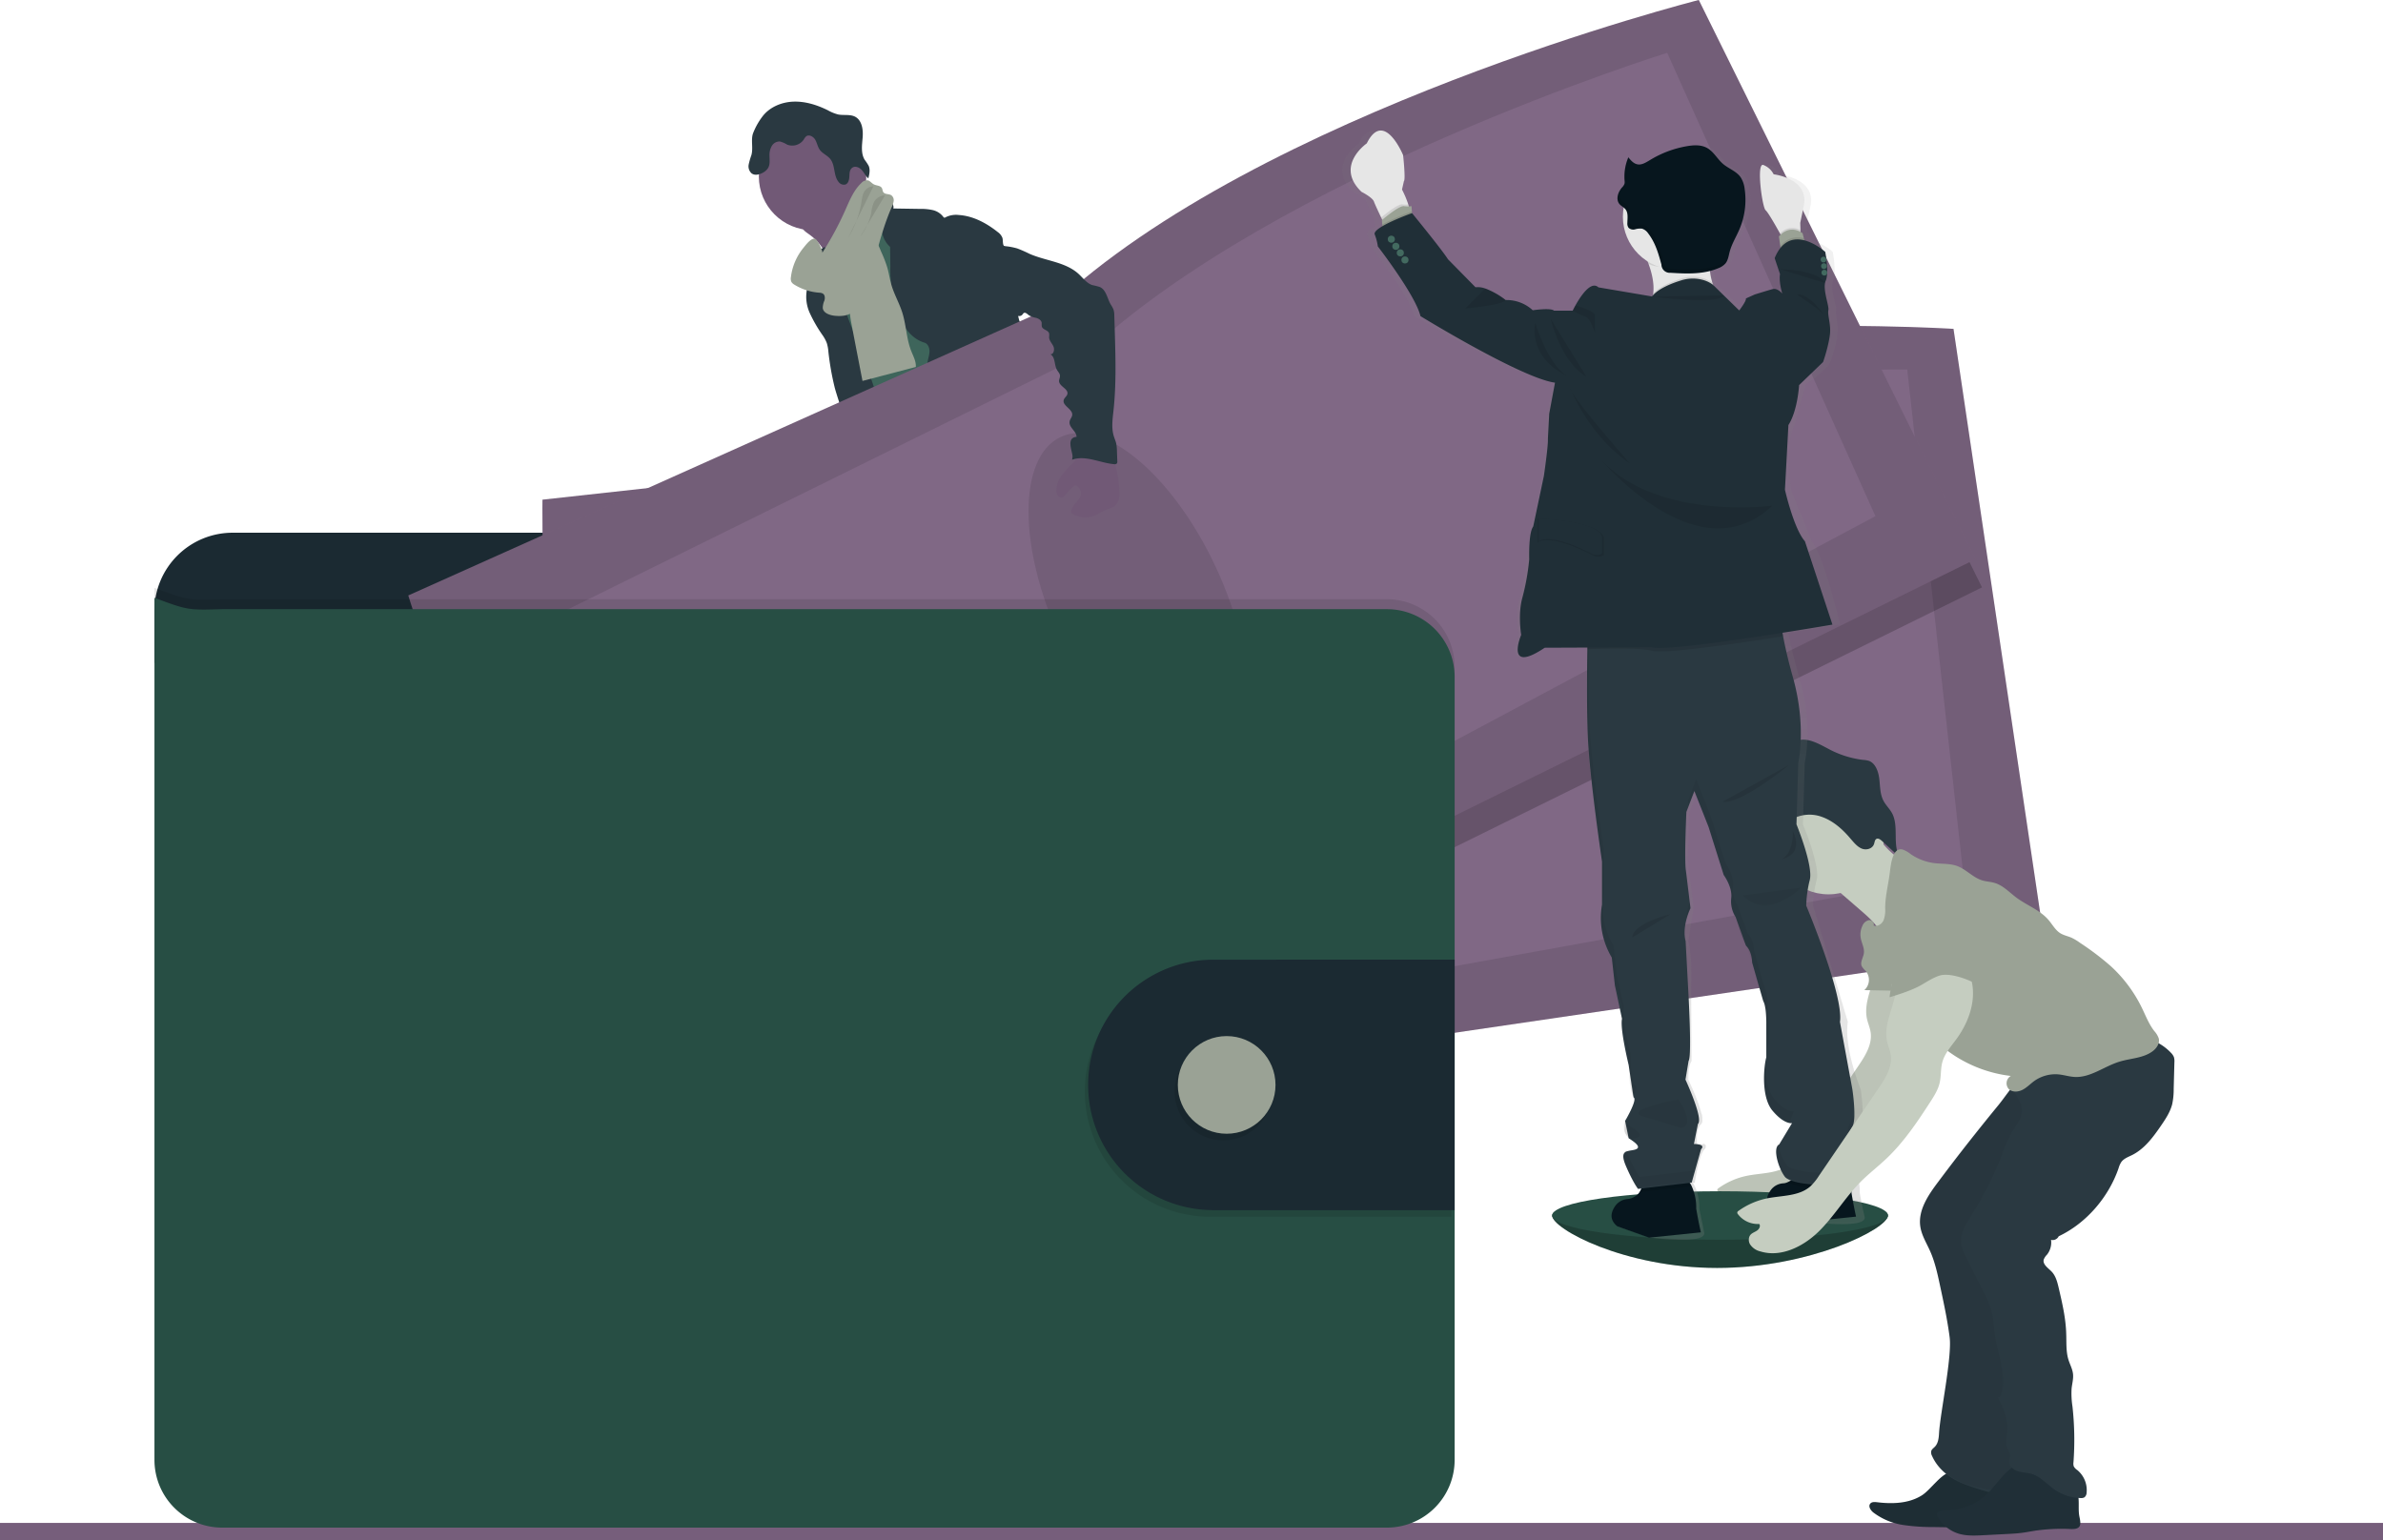 <svg xmlns="http://www.w3.org/2000/svg" width="1049.58" height="678.59" viewBox="0 0 1049.58 678.59" id="svgid5" repair="1" xmlns:xlink="http://www.w3.org/1999/xlink"><defs><linearGradient id="MTBteHk0MzExMDAwMDAwMDAwMHh6czYzMQ" x1="790.68" y1="664.41" x2="790.68" y2="175.75" gradientUnits="userSpaceOnUse"><stop offset="0" stop-color="#808080" stop-opacity=".25"></stop><stop offset=".54" stop-color="#808080" stop-opacity=".12"></stop><stop offset="1" stop-color="#808080" stop-opacity=".1"></stop></linearGradient></defs><path fill="rgb(118, 94, 123)" d="M0 670.92h1049.58v7.67h-1049.58z" coriginal="rgb(133,132,139)" colortype="16" awdzp="16" style="fill: rgb(118, 94, 123);"></path><path d="M831.54 535.49c0 5.9-34.39 23.1-75.24 23.1s-72.68-17.2-72.68-23.1 33.11-4 74-4 73.92-1.91 73.92 4z" fill="rgb(39, 78, 68)" coriginal="rgb(80,79,96)" colortype="26" awdzp="26" style="fill: rgb(39, 78, 68);"></path><path d="M831.54 535.49c0 5.9-34.39 23.1-75.24 23.1s-72.68-17.2-72.68-23.1" opacity=".2"></path><path d="M504.61 545.46c6.63.85 13.51 1.39 19.86-.67 1-.31 2.1-1 2-2a2.42 2.42 0 0 0-.45-1 61.78 61.78 0 0 1-6-11.43 1 1 0 0 0-.37-.52.94.94 0 0 0-.64 0c-2.93.77-5.46 2.66-8.37 3.47a11.9 11.9 0 0 1-4.56.34c-1.32-.15-3.12-1.24-4.32-1.1.68 4.37 2.34 8.45 2.85 12.91zM630 534.39c4.37-3 8.9-6.15 11.48-10.78a1.87 1.87 0 0 0 .31-.93 1.92 1.92 0 0 0-.37-.9 37.16 37.16 0 0 0-9.33-10.07 27.21 27.21 0 0 0-5.2 4.8c-1.1 1.16-4.14 3-4.17 4.77 0 1 1.16 2.16 1.7 3 .73 1.08 1.42 2.18 2.08 3.3.38.55 3.85 6.59 3.5 6.81z" transform="translate(-84.46 -118.23)" fill="rgb(154, 162, 149)" coriginal="rgb(108,99,255)" colortype="12" awdzp="12" style="fill: rgb(154, 162, 149);"></path><path d="M530.6 558.85a4.45 4.45 0 0 1-.8 2.9 3.93 3.93 0 0 1-1.68 1c-9.27 3.32-20-.82-29.25 2.45-1.9.67-3.7 1.64-5.61 2.28a30.52 30.52 0 0 1-7 1.24c-3.27.31-6.56.51-9.84.6a23.66 23.66 0 0 1-7.42-.65 8.91 8.91 0 0 1-5.69-4.51 4.33 4.33 0 0 1-.28-3.21 3.46 3.46 0 0 1 .61-1 8.77 8.77 0 0 1 2.18-1.77l3.41-2.2a22.89 22.89 0 0 1 5.17-2.74c1.35-.44 2.78-.63 4.15-1 4.79-1.4 8.45-5.2 11.85-8.85l4.64-4.95a4.67 4.67 0 0 1 1.61-1.29 4.46 4.46 0 0 1 2-.19 26.74 26.74 0 0 1 12.65 4.24 16.39 16.39 0 0 0 3.12 1.84c2.72 1.06 6.21.26 8.72-1.08 1.19-.64.93-1 1.43-2.14s1.72-1.87 2.78-.83a2.94 2.94 0 0 1 .66 1.26c1 3.3.62 6.85.62 10.31a4.54 4.54 0 0 0 .2 1.6 9.05 9.05 0 0 0 .91 1.48 3.37 3.37 0 0 1 .19.38 10.17 10.17 0 0 1 .67 4.83z" transform="translate(-84.46 -118.23)" fill="rgb(62, 101, 91)" coriginal="rgb(81,78,127)" colortype="24" awdzp="24" style="fill: rgb(62, 101, 91);"></path><path d="M530.6 558.85a4.45 4.45 0 0 1-.8 2.9 3.93 3.93 0 0 1-1.68 1c-9.27 3.32-20-.82-29.25 2.45-1.9.67-3.7 1.64-5.61 2.28a30.52 30.52 0 0 1-7 1.24c-3.27.31-6.56.51-9.84.6a23.66 23.66 0 0 1-7.42-.65 8.91 8.91 0 0 1-5.69-4.51 4.33 4.33 0 0 1-.28-3.21 3.46 3.46 0 0 1 .61-1c.54 1.13.93 2.63 1.27 3.17a6.49 6.49 0 0 0 4.34 3.13 10.78 10.78 0 0 0 4-.51c8.4-2.08 17.33-2.11 25.4-5.26 2.77-1.09 5.41-2.54 8.32-3.2s6-.48 9-.73c4.74-.38 9.33-1.81 14-2.56a10.17 10.17 0 0 1 .63 4.86z" transform="translate(-84.46 -118.23)" fill="rgb(42, 57, 65)" coriginal="rgb(70,67,83)" colortype="28" awdzp="28" style="fill: rgb(42, 57, 65);"></path><path d="M651.23 533.78c-.44 3.52-2.67 6.55-5.12 9.12s-5.22 4.88-7.17 7.84c-2.4 3.67-3.48 8.22-6.6 11.32a18.1 18.1 0 0 1-4 2.85 27.91 27.91 0 0 1-5.15 2.37c-4.66 1.49-9.68 1.15-14.55.79a13.09 13.09 0 0 1-4.62-.89 13.92 13.92 0 0 1-1.92-1.18 9.17 9.17 0 0 1-3-3 3 3 0 0 1-.29-2.18 5.12 5.12 0 0 1 1.39-2.12 33 33 0 0 1 3.52-3.17 21.07 21.07 0 0 0 4.58-4 12.92 12.92 0 0 0 1.77-4 35.48 35.48 0 0 0 1.29-7.65 24.25 24.25 0 0 1 .53-5.12c.74-2.64 2.7-5 2.48-7.73a1.93 1.93 0 0 1 .1-1.17 1.63 1.63 0 0 1 .92-.57 16.3 16.3 0 0 1 4.78-1.11 5.57 5.57 0 0 1 4.44 1.74c.68.82 1.13 2 2.13 2.32a3.38 3.38 0 0 0 1.52.06c2.46-.25 5.06-.56 7-2.15a8.73 8.73 0 0 0 2.9-6.37c0-.91-.41-1.86 1-2 1.06-.14 1.9 1 2.44 1.7 1.95 2.61 3.95 5.34 4.68 8.52a2.51 2.51 0 0 1 .89-.17 3.87 3.87 0 0 1 3.19 1.63 6.35 6.35 0 0 1 .87 4.32z" transform="translate(-84.46 -118.23)" fill="rgb(62, 101, 91)" coriginal="rgb(81,78,127)" colortype="24" awdzp="24" style="fill: rgb(62, 101, 91);"></path><path d="M651.23 533.78c-.44 3.52-2.67 6.55-5.12 9.12s-5.22 4.88-7.17 7.84c-2.4 3.67-3.48 8.22-6.6 11.32a18.1 18.1 0 0 1-4 2.85 27.91 27.91 0 0 1-5.15 2.37c-4.66 1.49-9.68 1.15-14.55.79a13.09 13.09 0 0 1-4.62-.89 13.92 13.92 0 0 1-1.92-1.18 9.17 9.17 0 0 1-3-3 7.31 7.31 0 0 1 3-.72c2.16.12 3.74 2.16 5.81 2.79 2.95.89 5.89-1.19 8.88-1.9 1.95-.46 4-.34 5.93-1a14.66 14.66 0 0 0 4.39-2.66 22.35 22.35 0 0 0 4.69-4.52 29.05 29.05 0 0 0 2.75-5.49 78.5 78.5 0 0 1 5.56-10.64 7.52 7.52 0 0 1 1.13-1.48c.47-.43 1-.73 1.53-1.11 2-1.51 2.83-4 3.53-6.44a11.27 11.27 0 0 1 .79-2.15 3.87 3.87 0 0 1 3.19 1.63 6.35 6.35 0 0 1 .95 4.47z" transform="translate(-84.46 -118.23)" fill="rgb(42, 57, 65)" coriginal="rgb(70,67,83)" colortype="28" awdzp="28" style="fill: rgb(42, 57, 65);"></path><path d="M441.54 222a21.21 21.21 0 0 1 6 7c1.4 2.74 9.47 24 9 27.09 2.63-2.65 13-3.08 15.66-5.73 1.11-1.11 7.1-6.65 8-7.94s7.58-4 8.31-5.36c2.73-4.89-19.36-23.42-16.53-28.25a1.26 1.26 0 0 0 .23-.76 1.24 1.24 0 0 0-.37-.59c-1.81-1.85-4.21-3-6.39-4.37s-4.28-3.28-4.87-5.8a21 21 0 0 0-5.65 3.82q-6.08 5.21-11.95 10.63c-1.53 1.42-4.49 3.31-5.2 5.34-.84 2.18 2.3 3.73 3.76 4.92z" transform="translate(-84.46 -118.23)" fill="rgb(113, 89, 118)" coriginal="rgb(161,97,106)" colortype="17" awdzp="17" style="fill: rgb(113, 89, 118);"></path><path d="M477.3 214.13a65.08 65.08 0 0 0-9.46 7.74c-2.74 2.71-5.34 5.85-6 9.64-.28 1.49-.24 3-.47 4.51-1 6.55-6.66 11.35-9.16 17.48a30.31 30.31 0 0 0-1.59 5.85 69.15 69.15 0 0 0-1.15 11.48c-.06 3.73 3.6 6.3 4.94 9.78s1.7 7.06 2.38 10.63c1.28 6.74 3.63 13.24 6 19.7 4.93 13.62 20.91 51.27 25.84 64.9 15.11-3.79 55.33-12.5 68.71-20.49 4.46-2.66-30.95-32.67-26.18-34.74a1.78 1.78 0 0 0 1.34-2.51c-4.77-20.86-19.69-38-26.46-58.31-2.35-7.05-6.57-13.07-9.77-19.77-2.9-6.07-4.45-12.78-7.92-18.55a11.7 11.7 0 0 0-2.53-3.15 14.92 14.92 0 0 0-2.79-1.69c-1.98-.96-3.82-1.53-5.73-2.5z" transform="translate(-84.46 -118.23)" fill="rgb(62, 101, 91)" coriginal="rgb(81,78,127)" colortype="24" awdzp="24" style="fill: rgb(62, 101, 91);"></path><circle cx="357.88" cy="77.75" r="23.65" fill="rgb(113, 89, 118)" coriginal="rgb(161,97,106)" colortype="17" awdzp="17" style="fill: rgb(113, 89, 118);"></circle><path d="M466.4 207.09a7.93 7.93 0 0 1 8.89-1.28c1.6.83 3 2.51 2.64 4.27l11.73.18a23.55 23.55 0 0 1 5.56.51 8.08 8.08 0 0 1 4.64 2.91c.14.19.3.42.54.45a.86.86 0 0 0 .54-.18 10.18 10.18 0 0 1 5.84-1c6.34.41 12.2 3.58 17.17 7.54a5.55 5.55 0 0 1 2 2.49c.41 1.33-.08 3 1 3.95 0 11 3.78 21.28 6.3 32 .45 1.91 2.28 3.6 3.55 5.1a20.57 20.57 0 0 1 3.79 5.66c2.14 5.56-.81 12.1 1.27 17.68.88 2.36 2.58 4.3 4 6.35a16.42 16.42 0 0 1 3.42 8.2c.09 1.34-.08 2.69 0 4a24.21 24.21 0 0 0 1 5.31q1.28 4.84 2.68 9.67c1.52 5.2 3.5 10.81 8.16 13.58-11.25 1.91-23.11 3.78-33.83-.13a17.54 17.54 0 0 1-4.22-2.11c-3.87-2.76-5.74-7.48-7.41-11.94-1.86-5-3.75-10.09-4.13-15.41a17.69 17.69 0 0 0-.71-5c-1.09-2.9-4-4.65-6.64-6.26a31.88 31.88 0 0 1-8-6.22 12.43 12.43 0 0 1-3.24-9.34c.2-1.65.85-3.24.91-4.9s-.68-3.56-2.27-4c-8.19-2.48-12.1-12.18-13.92-20.54a65.94 65.94 0 0 1-1.05-13.1l-.11-8.53a11.26 11.26 0 0 1-3.68-8.09 9.61 9.61 0 0 0-.05-2.68 7.39 7.39 0 0 0-1.88-2.85 25.44 25.44 0 0 1-4.49-6.29zM441.21 234.13c-.27 2.64.33 5.35-.26 7.94-.23 1-.63 2-.92 2.93a17.2 17.2 0 0 0 1.09 11.13 62 62 0 0 0 5.69 9.85 16 16 0 0 1 1.82 3.41 17.65 17.65 0 0 1 .7 3.89 120.83 120.83 0 0 0 2.78 15.72c1.12 4.48 13.84 42.78 16.8 46.33a3.77 3.77 0 0 0 2.28 1.55 4.15 4.15 0 0 0 1.94-.4l6-2.3a3.92 3.92 0 0 0 1.39-.76 3.58 3.58 0 0 0 .86-2.36c.43-4.88-12.32-43.45-13.94-48.06-4.9-13.92-11.42-27.34-14.61-41.75-.89-4-1.36-10.16-4.29-13.35-1.21-1.32-.8-.76-2.25-.07a16.42 16.42 0 0 0-2.12 1.11 6.94 6.94 0 0 0-2.96 5.19z" transform="translate(-84.46 -118.23)" fill="rgb(42, 57, 65)" coriginal="rgb(70,67,83)" colortype="28" awdzp="28" style="fill: rgb(42, 57, 65);"></path><path d="M472.16 202.56" fill="rgb(42, 57, 65)" coriginal="rgb(70,67,83)" colortype="28" awdzp="28" style="fill: rgb(42, 57, 65);"></path><path d="M459.42 260.54c1.61 8.51 3.27 17 4.92 25.51l23.48-6.15c.19-2.46-1.12-4.74-2-7-2.14-5.37-2.19-11.35-3.92-16.87-1.31-4.2-3.59-8.06-4.82-12.29-.71-2.46-1.07-5-1.77-7.49a54.4 54.4 0 0 0-2.76-7.15 44.76 44.76 0 0 0-5.12-9.49c-3 1.12-6.2 2.42-7.91 5.13a11.08 11.08 0 0 0-1.46 5c-.41 5.27 1.5 10.57.87 15.81a46.5 46.5 0 0 0 .49 14.99z" transform="translate(-84.46 -118.23)" fill="rgb(154, 162, 149)" coriginal="rgb(108,99,255)" colortype="12" awdzp="12" style="fill: rgb(154, 162, 149);"></path><path d="M488.21 373.74c1.32 5-.59 10.26-2.15 15.21a117.88 117.88 0 0 0-4.78 22.9 19.82 19.82 0 0 1-1.18 5.79c-.74 1.67-2 3.08-2.86 4.67-2.36 4.18-2.3 9.28-1.79 14.06.34 3.15.85 6.29 1.48 9.39.77 3.79 1.72 7.75.61 11.45 1.86-.41 3.12 2 3 3.89s-.73 4 .18 5.63c2.3.84 2.32 4 2.25 6.45a54.25 54.25 0 0 0 1.6 12.6q5.22 25.1 11.08 50.06c8.45 2.62 18.32 5.35 26.38 1.72 1.5-.67 3-1.74 3.34-3.36a5.86 5.86 0 0 0-.32-2.58l-3.82-13.9c-.93-3.36-1.86-6.83-1.37-10.28.37-2.57 1.49-5.34.23-7.61-.43-.78-1.11-1.39-1.61-2.13-2-2.93-.95-6.85-.79-10.4a8.24 8.24 0 0 0-.16-2.38 11.88 11.88 0 0 0-1.14-2.61 39.92 39.92 0 0 1-4.4-19.86 4.91 4.91 0 0 0-.35-2.59 8.38 8.38 0 0 1-.65-1.06 2.9 2.9 0 0 1 .21-1.91 17.5 17.5 0 0 1-3.08-3 4.31 4.31 0 0 0 .74-6.74 2.25 2.25 0 0 0 1.07-3.87c-.49-.34-1.14-.49-1.49-1-.54-.74-.1-1.77.34-2.56l2.33-4.21c1.74-3.13 2.13-7 4-10 2.68-4.37 4.43-9.24 6.16-14.06l6.73-18.57 4.53 3.93a14.32 14.32 0 0 1 3.72 4.24 18.3 18.3 0 0 1 1.21 5.08c1.66 10.08 8 18.82 10.35 28.75.52 2.21.87 4.53 2.14 6.42a14 14 0 0 1 1.22 1.84 9.76 9.76 0 0 1 .51 3.05 14.23 14.23 0 0 0 6 10.2c2.23 1.53 5 2.58 6.21 5a9.32 9.32 0 0 0 1 2.13c1.08 1.3 3.41 1.45 3.87 3.08.26.91-.22 2 .29 2.8a2.65 2.65 0 0 0 1.11.83l6.51 3.25c7.28 3.64 11 12 16.37 18.09a39 39 0 0 1 4.9 6.48c2.32 4.15 3.39 9.36 7.31 12a11.06 11.06 0 0 1 2.84 2.11c1.23 1.62.78 3.89.89 5.93s1.67 4.47 3.61 3.85a14.23 14.23 0 0 0 0 7.55 38 38 0 0 0 23.06-9.34c1.9-1.66 3.73-3.78 3.75-6.3a2.26 2.26 0 0 0-.28-1.25 3.57 3.57 0 0 0-1.47-1.11c-6.09-3.3-7.92-10.95-11-17.16-2.69-5.48-6.67-10.2-10-15.29-7.24-10.95-12.18-24.2-23.13-31.43-2.41-1.59-5.21-3-6.42-5.63-.67-1.47-.75-3.15-1.28-4.67s-1.8-3-3.42-3c.9-2.2.72-4.88.78-7.26a9.17 9.17 0 0 0-.36-3.13 15.23 15.23 0 0 0-1.61-3.1 29.74 29.74 0 0 1-4.12-16c.08-2.89.59-5.87-.28-8.63-.44-1.39-1.21-2.66-1.74-4a25 25 0 0 1-1.25-7.52l-.6-9.61a47.28 47.28 0 0 0-1.24-9.5c-2-7.46-4-38.71-10.85-42.23s-18.62 20.53-26.33 21a34.29 34.29 0 0 0-10 1.93c-5.13 1.92-9.43 5.5-13.62 9l-14.18 11.91c-3 2.47-5.48 4.83-8.79 6.57zM420.15 169.72c3.12-4.26 8.48-6.52 13.76-6.71s10.48 1.47 15.21 3.82a18.79 18.79 0 0 0 4.44 1.82c2.5.51 5.28-.17 7.54 1 3 1.59 3.58 5.64 3.32 9s-.89 7.09.9 10a23.12 23.12 0 0 1 1.73 2.61c.77 1.73.32 3.73-.14 5.56-1.17-1-1.83-2.51-2.87-3.67s-2.85-1.94-4.14-1.07-1.27 2.45-1.34 3.87-.43 3.12-1.77 3.58a2.87 2.87 0 0 1-3-1.17c-2.29-2.8-1.37-7.27-3.64-10.09-1.29-1.6-3.44-2.38-4.63-4.06-.94-1.32-1.18-3-2-4.42s-2.73-2.46-4-1.48a5.41 5.41 0 0 0-1.07 1.43 6.15 6.15 0 0 1-7.3 2.2 12.21 12.21 0 0 0-3.16-1.37 3.91 3.91 0 0 0-3.61 2 7.81 7.81 0 0 0-1 4.18c0 2 .36 4.13-.78 5.73a5.93 5.93 0 0 1-1.6 1.52c-1.67 1.07-4 1.79-5.54.57a4.16 4.16 0 0 1-1.24-3.88 31.37 31.37 0 0 1 1.18-4.1c.88-3.1-.27-6.59.69-9.51a30.36 30.36 0 0 1 4.06-7.36z" transform="translate(-84.46 -118.23)" fill="rgb(42, 57, 65)" coriginal="rgb(70,67,83)" colortype="28" awdzp="28" style="fill: rgb(42, 57, 65);"></path><path d="M432.82 240.27a3.64 3.64 0 0 0 .22 2.17 3.45 3.45 0 0 0 1.18 1.13 24.26 24.26 0 0 0 11.14 3.61 3.39 3.39 0 0 1 1.54.4c.94.62 1 2 .65 3.1a8.07 8.07 0 0 0-.71 3.3c.29 2.09 2.77 3 4.86 3.31 2.93.37 6.14.18 8.46-1.65a13.07 13.07 0 0 0 3.49-5.23c5.74-13.19 7.75-27.77 13.56-40.92a8.68 8.68 0 0 0 .87-2.74 2.7 2.7 0 0 0-1.08-2.52c-1.08-.67-2.76-.29-3.49-1.34-.36-.53-.32-1.25-.64-1.81-.67-1.19-2.43-1-3.63-1.69-.94-.5-1.59-1.53-2.64-1.73a3.32 3.32 0 0 0-2.73 1.18c-3.41 3.18-5.2 7.69-7.1 11.95a140.09 140.09 0 0 1-10.16 18.84c.45-.7-2.16-6-3.18-6.23-1.79-.36-4.08 2.78-5.05 3.95a25.16 25.16 0 0 0-5.56 12.92z" transform="translate(-84.46 -118.23)" fill="rgb(154, 162, 149)" coriginal="rgb(108,99,255)" colortype="12" awdzp="12" style="fill: rgb(154, 162, 149);"></path><path d="M469.15 200.32a4.79 4.79 0 0 0-3.71 1.86c-1.07 1.39-1.28 3.23-1.55 5a43.45 43.45 0 0 1-5.89 15.82M474.25 204.31a5.71 5.71 0 0 0-4.85 2.91 16.35 16.35 0 0 0-1.22 4.94 27.11 27.11 0 0 1-4.85 10.39" transform="translate(-84.46 -118.23)" opacity=".1"></path><path d="M711.91 399.81v-12.42a34.48 34.48 0 0 0-34.48-34.47h-490.49a34.48 34.48 0 0 0-34.48 34.47v22.9z" transform="translate(-84.46 -118.23)" fill="rgb(27, 42, 50)" coriginal="rgb(51,50,61)" colortype="31" awdzp="31" style="fill: rgb(27, 42, 50);"></path><path d="M238.93 220.13s-1.4 86.86 14 115.44l22 152.91s161.44 16.7 273.94-20l351.88-51.71-40.34-271.89s-199.29-12.78-312.66 41.29l-308.82 33.96z" fill="rgb(128, 104, 133)" coriginal="rgb(141,208,112)" colortype="14" awdzp="14" style="fill: rgb(128, 104, 133);"></path><path d="M238.93 220.13s-1.4 86.86 14 115.44l22 152.91s161.44 16.7 273.94-20l351.88-51.71-40.34-271.89s-199.29-12.78-312.66 41.29l-308.82 33.96z" opacity=".1"></path><path d="M274.66 251.86s-5.05 71.67 7.62 94.57l13.26 125.13s145.29 6.74 248.64-28.44l320.53-58-24.68-222.35s-179.7-1.85-284.58 47.67l-280.79 41.42z" fill="rgb(128, 104, 133)" coriginal="rgb(141,208,112)" colortype="14" awdzp="14" style="fill: rgb(128, 104, 133);"></path><ellipse cx="628.34" cy="440.31" rx="37.72" ry="80.9" transform="translate(-134.09 -37.14) rotate(-7.1)" opacity=".1"></ellipse><path d="M751.15 12.43s-193.61 49-284.91 135.25l-283.5 127.09s25.32 83.09 48.74 105.57l67.84 138.8s158.77-33.66 254.57-103.14l319.07-157.23z" opacity=".2"></path><path d="M179.83 262.33s25.31 83.1 48.71 105.58l67.84 138.79s158.79-33.65 254.6-103.13l319.06-157.2-121.81-246.37s-193.6 49-284.9 135.25l-283.5 127.08z" fill="rgb(128, 104, 133)" coriginal="rgb(141,208,112)" colortype="14" awdzp="14" style="fill: rgb(128, 104, 133);"></path><path d="M179.83 262.33s25.31 83.1 48.71 105.58l67.84 138.79s158.79-33.65 254.6-103.13l319.06-157.2-121.81-246.37s-193.6 49-284.9 135.25l-283.5 127.08z" opacity=".1"></path><path d="M223.54 281.57s17.19 69.77 36.28 87.67l51 115s140.34-38.18 227.91-103.38l287.29-153.47-91.71-204.12s-171.59 53.37-256.22 132.69l-254.55 125.61z" fill="rgb(128, 104, 133)" coriginal="rgb(141,208,112)" colortype="14" awdzp="14" style="fill: rgb(128, 104, 133);"></path><ellipse cx="585.81" cy="384.01" rx="37.72" ry="80.9" transform="translate(-191.82 165.02) rotate(-24.97)" opacity=".1"></ellipse><path d="M725.15 412v345a29.83 29.83 0 0 1-29.84 29.83h-513a29.83 29.83 0 0 1-29.82-29.83v-379.78c14.7 5.46 14.7 5.46 29.82 5h513a29.84 29.84 0 0 1 29.84 29.78z" transform="translate(-84.46 -118.23)" opacity=".1"></path><path d="M725.15 416.39v345a29.84 29.84 0 0 1-29.84 29.83h-513a29.83 29.83 0 0 1-29.82-29.83v-379.79c14.7 5.45 14.7 5.45 29.82 5h513a29.84 29.84 0 0 1 29.84 29.79z" transform="translate(-84.46 -118.23)" fill="rgb(39, 78, 68)" coriginal="rgb(80,79,96)" colortype="26" awdzp="26" style="fill: rgb(39, 78, 68);"></path><path d="M723.69 543.94v110.33h-107a55.17 55.17 0 0 1 0-110.33z" transform="translate(-84.46 -118.23)" opacity=".1"></path><path d="M725.15 541v110.35h-107a55.17 55.17 0 0 1 0-110.33z" transform="translate(-84.46 -118.23)" fill="rgb(27, 42, 50)" coriginal="rgb(51,50,61)" colortype="31" awdzp="31" style="fill: rgb(27, 42, 50);"></path><circle cx="538.82" cy="480.88" r="21.51" opacity=".1"></circle><circle cx="540.28" cy="477.96" r="21.51" fill="rgb(154, 162, 149)" coriginal="rgb(108,99,255)" colortype="12" awdzp="12" style="fill: rgb(154, 162, 149);"></circle><path d="M910.88 540.05c.85 9.21-6.12 18.15-4.09 27.17.44 1.93 1.27 3.75 1.57 5.7.84 5.36-2.35 10.43-5.4 14.91l-26.2 38.44a23.87 23.87 0 0 1-3.74 4.62c-5 4.46-12.52 4-19.1 5.33a32.64 32.64 0 0 0-12.8 5.66.82.82 0 0 0-.12 1.12 11 11 0 0 0 9.52 4.47c.69.91 0 2.24-1 2.89-1.41 1-3.34 1.24-3.62 3.62a3.93 3.93 0 0 0 .48 2.4 7.45 7.45 0 0 0 4.58 3.19c9.07 2.77 18.87-2.1 25.66-8.73s11.66-15 18.32-21.75c3.69-3.73 7.88-6.93 11.68-10.55 7.58-7.22 13.47-16 19.16-24.79 1.71-2.65 3.43-5.37 4.15-8.44s.38-6.17 1.19-9.14c1.06-3.9 3.91-7 6.28-10.27 4.65-6.4 7.75-14.23 7.14-22.11s-5.5-15.67-12.94-18.35a11.5 11.5 0 0 0-7.25-.44c-3.05.94-5.3 3.46-7.38 5.87l-5 5.75a13.48 13.48 0 0 0-2.9 4.4 4.61 4.61 0 0 0 1 4.89" transform="translate(-84.46 -118.23)" fill="rgb(197, 205, 192)" coriginal="rgb(251,190,190)" colortype="7" awdzp="7" style="fill: rgb(197, 205, 192);"></path><path d="M910.88 540.05c.85 9.21-6.12 18.15-4.09 27.17.44 1.93 1.27 3.75 1.57 5.7.84 5.36-2.35 10.43-5.4 14.91l-26.2 38.44a23.87 23.87 0 0 1-3.74 4.62c-5 4.46-12.52 4-19.1 5.33a32.64 32.64 0 0 0-12.8 5.66.82.82 0 0 0-.12 1.12 11 11 0 0 0 9.52 4.47c.69.91 0 2.24-1 2.89-1.41 1-3.34 1.24-3.62 3.62a3.93 3.93 0 0 0 .48 2.4 7.45 7.45 0 0 0 4.58 3.19c9.07 2.77 18.87-2.1 25.66-8.73s11.66-15 18.32-21.75c3.69-3.73 7.88-6.93 11.68-10.55 7.58-7.22 13.47-16 19.16-24.79 1.71-2.65 3.43-5.37 4.15-8.44s.38-6.17 1.19-9.14c1.06-3.9 3.91-7 6.28-10.27 4.65-6.4 7.75-14.23 7.14-22.11s-5.5-15.67-12.94-18.35a11.5 11.5 0 0 0-7.25-.44c-3.05.94-5.3 3.46-7.38 5.87l-5 5.75a13.48 13.48 0 0 0-2.9 4.4 4.61 4.61 0 0 0 1 4.89" transform="translate(-84.46 -118.23)" opacity=".05"></path><path d="M930.71 777.15c-5.72 3.49-12.85 3.7-19.5 2.89-1.07-.13-2.34-.21-3 .62-1 1.2.18 3 1.4 3.93a28.85 28.85 0 0 0 13.39 5.51 88.17 88.17 0 0 0 13.1.87c12 .21 24 .41 35.81-1.31a5.07 5.07 0 0 0 2-.58 3.66 3.66 0 0 0 1.48-2.25c.81-3.08-.75-6.38-3.11-8.52s-5.39-3.33-8.35-4.48l-10.4-4.05c-2.44-.95-6.35-3.47-9-3.27-4.98.36-9.69 8.22-13.82 10.64z" transform="translate(-84.46 -118.23)" fill="rgb(32, 47, 55)" coriginal="rgb(63,61,86)" colortype="30" awdzp="30" style="fill: rgb(32, 47, 55);"></path><path d="M930.71 777.15c-5.72 3.49-12.85 3.7-19.5 2.89-1.07-.13-2.34-.21-3 .62-1 1.2.18 3 1.4 3.93a28.85 28.85 0 0 0 13.39 5.51 88.17 88.17 0 0 0 13.1.87c12 .21 24 .41 35.81-1.31a5.07 5.07 0 0 0 2-.58 3.66 3.66 0 0 0 1.48-2.25c.81-3.08-.75-6.38-3.11-8.52s-5.39-3.33-8.35-4.48l-10.4-4.05c-2.44-.95-6.35-3.47-9-3.27-4.98.36-9.69 8.22-13.82 10.64z" transform="translate(-84.46 -118.23)" opacity=".05"></path><path d="M938 639.09c-4.33 5.76-8.81 12.41-7.74 19.54.58 3.84 2.73 7.23 4.31 10.78 2.14 4.82 3.26 10 4.36 15.16 1.62 7.54 3.25 15.1 4.24 22.76 1.13 8.65-4.18 33.68-4.67 42.39-.12 2.1-.37 4.37-1.83 5.88-.57.6-1.33 1.08-1.59 1.86a3.18 3.18 0 0 0 .35 2.2c2.44 5.5 7.43 9.6 13 11.94s19 6.38 25.07 6.59a5 5 0 0 0 2.36-.31 4.59 4.59 0 0 0 1.82-2.09c4.35-8.32.17-37.9.23-47.29.06-7.83 1.91-15.61 1.57-23.43-.28-6.28-2-12.42-2.57-18.68-1-10.26.88-20.57 2.77-30.71 1.44-7.78 2.89-15.56 4.74-23.24 1.13-4.69 2.44-9.42 5-13.49 2-3.23 4.81-5.93 7.14-9a40.62 40.62 0 0 0 8-29.74c-.14-1-15 3.77-16.31 4.34a50.81 50.81 0 0 0-14.54 9.35c-3.44 3.28-6.15 7.66-9.16 11.33q-6.39 7.79-12.62 15.69-7.11 9.03-13.93 18.17z" transform="translate(-84.46 -118.23)" fill="rgb(42, 57, 65)" coriginal="rgb(70,67,83)" colortype="28" awdzp="28" style="fill: rgb(42, 57, 65);"></path><path d="M938 638.74c-4.33 5.76-8.81 12.42-7.74 19.54.58 3.85 2.73 7.24 4.31 10.79 2.14 4.81 3.26 10 4.36 15.15 1.62 7.55 3.25 15.11 4.24 22.76 1.13 8.66-4.18 33.68-4.67 42.39-.12 2.1-.37 4.38-1.83 5.89-.57.59-1.33 1.07-1.59 1.85a3.17 3.17 0 0 0 .35 2.2c2.44 5.51 7.43 9.6 13 12s19 4.49 25.07 4.69a5 5 0 0 0 2.36-.31 4.52 4.52 0 0 0 1.82-2.08c4.35-8.32.17-36 .23-45.4.06-7.84 1.91-15.61 1.57-23.44-.28-6.28-2-12.42-2.57-18.67-1-10.27.88-20.58 2.77-30.72 1.44-7.77 2.89-15.55 4.74-23.24 1.13-4.69 2.44-9.42 5-13.49 2-3.23 4.81-5.93 7.14-9a40.6 40.6 0 0 0 8-29.74c-.14-1-15 3.77-16.31 4.34a51.05 51.05 0 0 0-14.54 9.36c-3.44 3.27-6.15 7.65-9.16 11.32q-6.39 7.79-12.62 15.7-7.11 8.96-13.93 18.11z" transform="translate(-84.46 -118.23)" opacity=".05"></path><circle cx="805.36" cy="369.73" r="24.27" fill="rgb(197, 205, 192)" coriginal="rgb(251,190,190)" colortype="7" awdzp="7" style="fill: rgb(197, 205, 192);"></circle><path d="M911.68 486.94a31.43 31.43 0 0 0 20.15 14.06l-1.83 6.65c-3.16 11.42-6.71 23.5-15.53 31.42 1-3.87-.28-8-2.46-11.36s-5.24-6-8.24-8.61l-13.97-12.1a4.21 4.21 0 0 1-1-1.18 3.55 3.55 0 0 1 0-2.66c1.78-5.54 6.86-9 11-12.74a38.1 38.1 0 0 0 5.53-6.44c2.79-3.98 4.52.02 6.35 2.96z" transform="translate(-84.46 -118.23)" fill="rgb(197, 205, 192)" coriginal="rgb(251,190,190)" colortype="7" awdzp="7" style="fill: rgb(197, 205, 192);"></path><path d="M857.85 463.56l-.55-4.56c3.83 1 7.47-2.26 9.92-5.63s4.72-7.34 8.45-8.75c4.53-1.7 9.33 1 13.66 3.28a43.19 43.19 0 0 0 15.67 5.1 10.31 10.31 0 0 1 2.59.42c2.82 1 4.16 4.54 4.57 7.75s.3 6.62 1.69 9.48c1 2.17 2.86 3.78 4 5.92 3 5.74.1 13.59 3.23 19.22l-7.78-7.13c-.71-.65-1.71-1.33-2.5-.78-.62.44-.67 1.39-.92 2.15-.75 2.22-3.53 2.88-5.54 2s-3.48-2.79-5-4.53c-3.44-4.06-7.54-7.63-12.34-9.36a15.84 15.84 0 0 0-13 .86c-3.63 2.05-6.29 6.83-10.74 7-6.1.23-8.64-11.13-11.46-15.62a5.5 5.5 0 0 0 1.6-6.88c.41-.17 4.36-.64 4.45.06z" transform="translate(-84.46 -118.23)" fill="rgb(42, 57, 65)" coriginal="rgb(70,67,83)" colortype="28" awdzp="28" style="fill: rgb(42, 57, 65);"></path><path d="M557.66 321.67a47.21 47.21 0 0 0-5.39 5.66 11.33 11.33 0 0 0-2.48 7.27 3.72 3.72 0 0 0 .7 2.13 1.8 1.8 0 0 0 2 .61 2.69 2.69 0 0 0 1-.88 48.27 48.27 0 0 1 3.36-3.64c.43-.43 1-.88 1.58-.72a1.69 1.69 0 0 1 .68.45 4.6 4.6 0 0 1 1.41 2.2c.35 1.53-.54 3.06-1.55 4.26s-2.2 2.35-2.61 3.86a1.71 1.71 0 0 0 0 1.24 1.86 1.86 0 0 0 .78.66 11.16 11.16 0 0 0 9.44.62c2-.81 3.78-2.2 5.84-2.92a13.5 13.5 0 0 0 2.58-1 5.36 5.36 0 0 0 2.29-3.43 14.14 14.14 0 0 0 .15-4.21 48.41 48.41 0 0 0-3.44-15.83 2 2 0 0 0-.58-.84 1.85 1.85 0 0 0-1-.27c-2.56-.27-6.76-1.58-9.23-.63a6.52 6.52 0 0 0-2.18 1.94c-.46.51-3.35 2.8-3.35 3.47z" transform="translate(-84.46 -118.23)" fill="rgb(113, 89, 118)" coriginal="rgb(161,97,106)" colortype="17" awdzp="17" style="fill: rgb(113, 89, 118);"></path><path d="M556.85 319.41c0-2.44-3-8.33 1.77-8.72 0-2.61-3.69-4.23-3-7 .22-.92 1-1.67 1.09-2.61.3-2.67-4.52-4.12-3.72-6.68.3-1 1.36-1.58 1.59-2.57.54-2.31-3.59-3.34-3.67-5.71 0-.8.45-1.55.41-2.35 0-1-.87-1.76-1.35-2.63-1.25-2.23-.64-5.68-2.92-6.83 1.51.13 2-2.11 1.38-3.48s-1.89-2.56-1.9-4.08a6.16 6.16 0 0 0 0-1.66c-.42-1.46-2.81-1.58-3.21-3a12.78 12.78 0 0 1-.05-1.64c-.16-1.13-1.32-1.85-2.41-2.17a9.83 9.83 0 0 1-3.22-1.15c-.7-.53-1.51-1.41-2.26-1-.28.17-.42.49-.63.73-.9 1.05-2.62.59-3.75-.18-3.34-2.27-5-6.34-5.71-10.31s-.69-8.07-1.58-12a25.64 25.64 0 0 0-1.08-3.6c-.38-1-1.6-2.57-1.68-3.58-.18-2.3 4.58-.73 6.39-.5a28.46 28.46 0 0 1 5.19 1 55.49 55.49 0 0 1 5.31 2.33c7.22 3.19 15.94 3.58 21.74 8.94 1.91 1.76 3.52 4.07 6 4.87a27.15 27.15 0 0 1 3.36.87c2.75 1.29 3.18 4.94 4.68 7.58a14.86 14.86 0 0 1 1.23 2.2 8.48 8.48 0 0 1 .4 2.8l.21 6.93c.34 11.61.68 23.25-.56 34.79-.4 3.81-1 7.73.13 11.39.3 1 .72 1.94 1 2.95a18 18 0 0 1 .38 3.6l.16 4.49a1.4 1.4 0 0 1-.22 1 1.44 1.44 0 0 1-1.21.29c-6.25-.56-12.57-4.08-18.47-1.95" transform="translate(-84.46 -118.23)" fill="rgb(42, 57, 65)" coriginal="rgb(70,67,83)" colortype="28" awdzp="28" style="fill: rgb(42, 57, 65);"></path><ellipse cx="757.61" cy="535.49" rx="73.96" ry="10.69" fill="rgb(39, 78, 68)" coriginal="rgb(80,79,96)" colortype="26" awdzp="26" style="fill: rgb(39, 78, 68);"></ellipse><path d="M905.7 654.24c-1.3-5.57-2.11-10.46-2.11-10.46s.3-6.06-2.42-10.61v-12.72a38.18 38.18 0 0 1 2.83-5.87c2-3.52 0-16.42 0-16.42s-7.47-18.19-5.66-29.73l-15.34-51.24a50.59 50.59 0 0 1 1.61-11.34 8.65 8.65 0 0 0 .22-2.38v-.29.09c-.26-7.61-6.28-21.87-6.28-21.87l.81-27.18s3.84-16-2.42-37.55c-2.19-7.51-3.59-13.52-4.48-18.16-.1-.52-.2-1-.28-1.51 12.89-2 22.74-3.6 22.74-3.6s-7.48-31.29-12.53-36.77l-9.09-22.69s-2.63-22.09 1.62-28.55l4.85-17.6s9.69-7 10.91-10.17 3.23-10.17 3.23-13.88-1.21-7-.81-9-2.83-9.39-1.21-12.91a9.47 9.47 0 0 0 .64-3.39.44.44 0 0 0 0-.1 47.51 47.51 0 0 0-.85-9.18 26.05 26.05 0 0 0-9.6-5.13l-.21-.84-.55-2.2a10.67 10.67 0 0 0-.95-.56v-.8l-.09-3.18 1.52-7.14c3-12.42-13.59-14.27-13.59-14.27a8.75 8.75 0 0 0-4.7-4.12c-3.33-1.17-.55 18.68 1 20 1.17 1 4.79 7.18 6.54 10.24l.28.5a7 7 0 0 0-.76.8l.63 4.31.1.66a17.89 17.89 0 0 0-2.65 4.51s3 3.32 2.43 7 .93 8.35 1 8.6c-.18-.21-2.31-2.51-4.44-1.95l-8.08 2.35s-4.44.78-4 1.76l-3 5.28-11.94-11.32c-.12-.34-.25-.68-.35-1a27.53 27.53 0 0 1-1-5 27.31 27.31 0 0 0 3.82-1.21 8.24 8.24 0 0 0 3.3-2.12c1.21-1.43 1.44-3.37 1.93-5.15.94-3.48 3-6.57 4.43-9.88a32.12 32.12 0 0 0 2.25-17.78 11.6 11.6 0 0 0-1.83-5.2c-1.95-2.68-5.49-3.77-8.06-5.91s-4.23-5.41-7.23-7c-2.71-1.45-6-1.28-9.06-.78a48.83 48.83 0 0 0-16.93 6.16c-1.74 1-3.66 2.23-5.66 1.86-1.72-.31-3-1.68-4.08-3a1 1 0 0 1 .05-.16 1 1 0 0 1-.13-.16 21.09 21.09 0 0 0-1.86 8.94c0 .48 0 1 .06 1.43v.91a2.28 2.28 0 0 1-.09.63 4.55 4.55 0 0 1-1.12 1.61 10.79 10.79 0 0 0-1 1.33c0-.16.1-.32.16-.49a7.11 7.11 0 0 0-1.24 3.77 3.85 3.85 0 0 0 .9 2.7 13 13 0 0 0 1.95 1.56 22.75 22.75 0 0 0-.36 4 23.11 23.11 0 0 0 11.26 19.71c.14.33.27.67.4 1 1.53 4 2.68 8.7 2.17 13 0 .31-.09.63-.14.94s-.3.33-.43.5-19.73.2-24.37-4l-11.72 10.27s-7.07 1.37-8.49 0l-9.69-.19a17.83 17.83 0 0 0-12.33-4.5 36.19 36.19 0 0 0-9-5l-.22-.08a10.08 10.08 0 0 0-4.45-.56s-9.7-8-12.53-12.32-16.3-20.27-16.36-20.34v-.77l-.15-2.32a8.31 8.31 0 0 1-1.21.1l-.27-.81a44.73 44.73 0 0 0-2.86-6.57s0-2.93.85-3.67l-.35-11.49s-8.74-20.43-16.57-5.18c0 0-14.8 9.87-2.38 21.37 0 0 5 2.4 5.66 4.3.46 1.23 2.14 4.68 3.27 7l.51 1-.14.12.18 1.92.08.74c-2.34 1.33-3.93 2.65-3.54 3.64a21.87 21.87 0 0 1 1.41 5.28s17.18 21.52 19.4 30.71c0 0 46.07 27.38 61.22 29.33l-2.68 13.65a108.94 108.94 0 0 0-.6 11.15c.2 2.93-1.82 16.23-1.82 16.23s-2.63 19.56-4.85 22.3l-1.82 14.47a98.86 98.86 0 0 1-3 16.62c-2.22 7.43-.61 16.63-.61 16.63s-7.67 17.6 10.71 5.67c0 0 9-.56 19.42-.92v1c0 1.34 0 2.79-.07 4.31-.14 10.08-.2 24 .26 34.48.81 18.58 6.47 55.35 6.47 55.35v18.51a25.19 25.19 0 0 0-.54 5.28 34.36 34.36 0 0 0 5 18.49l1.42 12.32s3.32 8.12 3.38 13a6.82 6.82 0 0 1-.14 1.17 7.87 7.87 0 0 0-.16 1.89c-.19 5.6 3.18 19 3.18 19s.2 13.49 2.22 14.28c1.73.67-2.31 7.77-3.51 9.81a2.79 2.79 0 0 1-.07-.38l-.25.4a9.58 9.58 0 0 0-.63 3.42 4.9 4.9 0 0 0 2.24 4.74c3.84 2.35 5.9 4.3 2.64 5.08a33.94 33.94 0 0 0-3.56.75c0-.15-.12-.31-.17-.45a2.14 2.14 0 0 0-1.33 2.36 10 10 0 0 0 1.19 4.54c3.23 7.24 5.47 10 5.47 10l1.55-.17a7.56 7.56 0 0 1-.9 1.67 6.44 6.44 0 0 1-2.28 2 7.06 7.06 0 0 1-2.77.95 7.8 7.8 0 0 0-5.72 2.78c-2 2.61-3.28 6.16.7 9.28l14.45 5s24.86 3.23 23.54-2.35l-2.12-10.46a22.05 22.05 0 0 0-2-9.89 12.85 12.85 0 0 0-.88-1.46l.88-.09s1.82-12.33 4.24-14.67c.56-.54.69-1 .56-1.28.25-.67-.39-1.06-1.2-1.29l-.18.49a11.79 11.79 0 0 0-2.41-.27s-.81-6.45 1.82-8.8a2.49 2.49 0 0 0 .51-1.92 10.32 10.32 0 0 0-.28-2.63 1.29 1.29 0 0 1-.09.16c-1.32-5.86-5.8-15.17-5.8-15.17s-.2-5.86 1.42-8.21l-.21-31.88s.61-14.27-1.21-20.92l2.22-14.48v-.52l-.23-2.25a.58.58 0 0 0 0 .14c-.41-3.78-1.18-10.63-1.75-13.79-.81-4.5.21-26 .21-26l3.63-9.2 6.47 15.85 6.87 21.12s3.4 4.46 3.48 9v.66a11.54 11.54 0 0 0-.08 1.41 12.56 12.56 0 0 0 2.09 7.53s1.82 10 4.65 12.51l2.83 7.43s3.43 14.48 5 17c1.36 2.14 1.43 8 1.42 9.83v.52s.48 5.18.46 9.52v1.55a.43.43 0 0 0 0-.11 15.06 15.06 0 0 1-.42 3.52l-.06.2c0-.25 0-.49.07-.73a36.75 36.75 0 0 0-1 9c-.09 5.2.7 11.36 3.85 15 5.46 6.26 8.89 5.48 8.89 5.48s-2.62 7.82-5.86 9.39a1.52 1.52 0 0 0-.34.22c0-.16-.06-.31-.08-.46a3.81 3.81 0 0 0-1 2.92c-.23 3.44 1.94 9 4 11.59a6.53 6.53 0 0 0 2.73 1.6 4.33 4.33 0 0 1-.51.31 10.86 10.86 0 0 1-1.11.53 5.83 5.83 0 0 1-1.65.43 7.7 7.7 0 0 0-5.72 2.78c-2 2.6-3.28 6.15.7 9.27l14.45 5s24.7 3.17 23.4-2.4z" transform="translate(-84.46 -118.23)" fill="url(#MTBteHk0MzExMDAwMDAwMDAwMHh6czYzMQ)"></path><path d="M810.79 663.48l-14-5c-3.86-3.12-2.63-6.67-.68-9.28a7.48 7.48 0 0 1 5.54-2.78 6.64 6.64 0 0 0 2.67-.95 6.4 6.4 0 0 0 2.22-2 10.33 10.33 0 0 0 1.59-5.41s15.36-4.5 19.56 0a11.37 11.37 0 0 1 1.86 2.73 22.85 22.85 0 0 1 2 9.89s.78 4.88 2.05 10.46l-22.81 2.34zM879.23 656.58l-14-5c-3.86-3.12-2.63-6.67-.68-9.27a7.39 7.39 0 0 1 5.53-2.78 5.19 5.19 0 0 0 1.6-.43 10.61 10.61 0 0 0 1.08-.53c3.91-2.15 3.81-7.43 3.81-7.43s15.35-4.5 19.56 0a11.08 11.08 0 0 1 1.47 2c2.63 4.55 2.34 10.62 2.34 10.62s.78 4.89 2 10.46l-22.71 2.36z" transform="translate(-84.46 -118.23)" fill="rgb(7, 22, 30)" coriginal="rgb(45,41,61)" colortype="33" awdzp="33" style="fill: rgb(7, 22, 30);"></path><path d="M827.7 638.05a11.37 11.37 0 0 1 1.86 2.73l-23 2.67a10.33 10.33 0 0 0 1.59-5.41s15.35-4.49 19.55.01zM897.62 633.16v4.31c-3.58 5.89-20.89 4.6-25.92 1.65a10.61 10.61 0 0 0 1.08-.53c3.91-2.15 3.81-7.43 3.81-7.43s15.35-4.5 19.56 0a11.08 11.08 0 0 1 1.47 2z" transform="translate(-84.46 -118.23)" opacity=".1"></path><path d="M900.35 614.58a39.2 39.2 0 0 0-2.73 5.87v15.45c-3.92 6.45-24.25 4.3-27 .78s-5.62-12.68-2.53-14.27l5.67-9.39s-3.33.78-8.61-5.48-3.71-20.14-2.73-23.46v-14.47s.2-7.83-1.36-10.37l-4.89-17s0-4.89-2.74-7.43l-4.5-12.52a12.83 12.83 0 0 1-1.95-8.41c.58-4.89-3.33-10.17-3.33-10.17l-6.65-21.13-6.26-15.84-3.52 9.19s-1 21.51-.19 26l2 16.43s-3.91 7.82-2.15 14.47l1.12 20.94s1.76 29.52.19 31.87l-1.37 8.22s8 17.2 5.48 19.55l-1.76 8.8s5.47 0 3.13 2.35l-4.11 14.67-23.65 2.77s-2.16-2.73-5.29-10 .58-6.45 3.73-7.24 1.16-2.73-2.56-5.08l-1.56-7.63s5.67-9.58 3.71-10.36l-2.15-14.28s-3.91-16-2.93-20.34l-3.13-14.66-1.37-12.32a33.9 33.9 0 0 1-4.3-23.28v-19s-5.48-36.76-6.26-55.34c-.5-11.9-.36-28.14-.2-38.27.1-5.68.2-9.45.2-9.45l84.48-8.8s-.08 3.9 1.53 12.55c.87 4.64 2.22 10.65 4.34 18.16 6.06 21.51 2.35 37.54 2.35 37.54l-.79 27.19s7.43 18.18 5.87 24.44a52.13 52.13 0 0 0-1.58 11.36s16.62 39.7 14.86 51.24l5.47 29.73s1.98 12.9.02 16.42z" transform="translate(-84.46 -118.23)" fill="rgb(42, 57, 65)" coriginal="rgb(70,67,83)" colortype="28" awdzp="28" style="fill: rgb(42, 57, 65);"></path><path d="M767.59 394.47l25.72-3.43s-14.57 14.87-25.72 3.43z" opacity=".05"></path><path d="M789.59 365.91s.88 9.1-4.69 12.52c0 0 9.97-1.56 4.69-12.52zM788.01 336.97s-21.5 17.7-29.32 16.23l29.32-16.23zM735.71 402.77s-16.33 3.71-16.82 10.27l16.82-10.27z" opacity=".1"></path><path d="M739.3 484.33s-23.07 4.3-16.52 7.23l17.31 5.28s7.45.39-.79-12.51z" opacity=".05"></path><g opacity=".05"><path d="M802.58 614.45a4.55 4.55 0 0 1-2.11-3.34l-.24.41s-2.15 5.28 1.57 7.62c.42.27.83.54 1.2.8.69-.13 1.43-.23 2.14-.41 3.15-.78 1.16-2.73-2.56-5.08zM832.3 612.88c.64-.58.62-2.08.23-4-1 1.51-1.29 3.87-1.31 5.66a4.88 4.88 0 0 1 1.08-1.66zM828.75 515.59a26.67 26.67 0 0 0-1.56 7.19 29 29 0 0 1 1.79-4.94zM881.59 505.33a9.18 9.18 0 0 0 .21-2.14c-.29 1.46-.49 2.81-.64 4 .13-.61.27-1.19.43-1.86zM828.2 585.12c.32-.48.5-2.1.58-4.35a14.77 14.77 0 0 0-1.13 5.49 5.25 5.25 0 0 1 .55-1.14zM833 622a77.62 77.62 0 0 0-2.69 12l-23.65 2.73s-2.16-2.73-5.29-10a18.1 18.1 0 0 1-.67-1.72c-1.42.65-2 2.12-.12 6.41 3.13 7.24 5.3 10 5.3 10l23.65-2.74s1.76-12.32 4.1-14.67c1.2-1.13.46-1.72-.63-2.01zM801.8 586.88s.19 13.49 2.15 14.27c1-2.23 1.65-4.35.77-4.7-2-.78-2.15-14.28-2.15-14.28s-3.91-16-2.93-20.34l-3.13-14.66-1.37-12.32a33.9 33.9 0 0 1-4.3-23.28v-19s-5.48-36.76-6.26-55.34c-.5-11.9-.36-28.14-.2-38.27 0-1.83.06-3.45.09-4.82l-.67.07s-.11 3.76-.2 9.45c-.16 10.13-.31 26.37.2 38.26.78 18.58 6.25 55.35 6.25 55.35v19a33.92 33.92 0 0 0 4.31 23.27l1.36 12.32s4.11 10.36 3.13 14.67l2.95 20.35zM871.42 631.46a22.87 22.87 0 0 1-3.75-9.29c-2.41 2.18.36 10.64 3 14 2.73 3.52 23.07 5.67 27-.79v-3.72c-5.33 5.23-23.67 3.13-26.25-.2zM901.14 609.36a39.51 39.51 0 0 0-2.74 5.87v2.77c.45-1 1.08-2.34 2-3.92a12 12 0 0 0 .86-4.85l-.12.13zM872.62 612.45a38.66 38.66 0 0 0 1.93-4.65s-3.33.78-8.61-5.48c-3.84-4.55-4.06-13.15-3.51-18.77-1 3.33-2.55 17.21 2.73 23.47 3.45 4.09 6.06 5.17 7.46 5.43zM862.42 569.08a104.22 104.22 0 0 1 .39 11.59 15.82 15.82 0 0 1 .4-1.81c1-3.33 0-14.47 0-14.47s.2-7.83-1.37-10.37l-4.84-17.02s0-4.89-2.74-7.43l-4.5-12.52a12.87 12.87 0 0 1-2-8.41c.59-4.89-3.32-10.17-3.32-10.17l-6.65-21.12-6.26-15.84-3.53 9.2s0 1.16-.12 3l2.86-7.47 6.26 15.81 6.65 21.12s3.91 5.28 3.32 10.17a12.87 12.87 0 0 0 2 8.41s1.76 10 4.5 12.52l2.73 7.43s3.33 14.47 4.89 17l1.33 10.38z" transform="translate(-84.46 -118.23)"></path></g><path d="M878.84 209.28l-1.47 7.14.09 3.18.06 2.34-8.16.84-.91-1.69c-1.69-3.06-5.2-9.28-6.33-10.24-1.51-1.26-4.2-21.12-1-19.94a8.53 8.53 0 0 1 4.54 4.11s16.07 1.84 13.18 14.26z" transform="translate(-84.46 -118.23)" fill="rgb(230, 230, 230)" coriginal="rgb(255,205,211)" colortype="5" awdzp="5" style="fill: rgb(230, 230, 230);"></path><path d="M877.52 221.94l-8.16.84-.91-1.69a7.19 7.19 0 0 1 9-1.48z" transform="translate(-84.46 -118.23)" opacity=".1"></path><path d="M795.12 107.58l-10.76 2.49-.23-1.6-.61-4.31s4.26-5.68 10.42-1.42l.54 2.19z" fill="rgb(154, 162, 149)" coriginal="rgb(108,99,255)" colortype="12" awdzp="12" style="fill: rgb(154, 162, 149);"></path><path d="M705.28 210.06l-11.49 6.16-1-2.16c-1.09-2.29-2.72-5.74-3.17-7-.68-1.9-5.47-4.3-5.47-4.3-12-11.49 2.3-21.37 2.3-21.37 7.58-15.25 16 5.18 16 5.18s1.18 10.77.35 11.49l-.83 3.67a45.14 45.14 0 0 1 2.77 6.57c.35 1.09.54 1.76.54 1.76z" transform="translate(-84.46 -118.23)" fill="rgb(230, 230, 230)" coriginal="rgb(255,205,211)" colortype="5" awdzp="5" style="fill: rgb(230, 230, 230);"></path><path d="M705.28 210.06l-11.49 6.16-1-2.16c1.62-1.36 7.37-6 9.26-5.81a13.84 13.84 0 0 0 2.72.07c.32 1.07.51 1.74.51 1.74z" transform="translate(-84.46 -118.23)" opacity=".1"></path><path d="M706.45 213.53l-12.91 6.36-.26-2.77-.18-1.92s7.48-6.41 9.69-6.16a11.75 11.75 0 0 0 3.37 0l.15 2.32z" transform="translate(-84.46 -118.23)" fill="rgb(154, 162, 149)" coriginal="rgb(108,99,255)" colortype="12" awdzp="12" style="fill: rgb(154, 162, 149);"></path><path d="M847.55 256.71s-56.28 6.35-45.76 2.93c7.32-2.39 10.23-7 10.84-12.2.5-4.33-.62-9-2.09-13a56.68 56.68 0 0 0-5-10.17s43-23.66 34.41-2.15a34.68 34.68 0 0 0-2.44 10.19 28.79 28.79 0 0 0 1.11 10.32 30.73 30.73 0 0 0 8.93 14.08z" transform="translate(-84.46 -118.23)" fill="rgb(230, 230, 230)" coriginal="rgb(255,205,211)" colortype="5" awdzp="5" style="fill: rgb(230, 230, 230);"></path><path d="M839.92 222.09a34.68 34.68 0 0 0-2.44 10.19c-4.05 3.41-8.49 3.18-14.2 3.18-4.38 0-9.24 1.06-12.74-1.05a56.68 56.68 0 0 0-5-10.17s42.99-23.66 34.38-2.15z" transform="translate(-84.46 -118.23)" opacity=".1"></path><circle cx="738.06" cy="95.46" r="23.27" fill="rgb(230, 230, 230)" coriginal="rgb(255,205,211)" colortype="5" awdzp="5" style="fill: rgb(230, 230, 230);"></circle><path d="M847.55 256.71s-56.28 6.35-45.76 2.93c7.32-2.39 10.23-7 10.84-12.2 2.8-3 8.43-5.23 12-6.39a16.84 16.84 0 0 1 10.2-.17 14.5 14.5 0 0 1 3.71 1.72 30.73 30.73 0 0 0 9.01 14.11zM879.58 225.81l-10.76 2.49-.23-1.6a9.52 9.52 0 0 1 10.35-3.54zM706.45 213.53l-12.91 6.36-.26-2.77a94.16 94.16 0 0 1 13-5.77z" transform="translate(-84.46 -118.23)" opacity=".1"></path><path d="M785.35 280.29c-21.81 3.48-52.81 7.92-57.73 6.42-4.09-1.24-17.13-1.11-28.48-.72.1-5.68.2-9.45.2-9.45l84.48-8.8s-.08 3.9 1.53 12.55z" opacity=".1"></path><path d="M891.55 393.4s-71.77 12.32-79.47 10l-47.25.19c-17.8 11.93-10.37-5.67-10.37-5.67s-1.56-9.19.59-16.62a101.54 101.54 0 0 0 2.95-16.64s-.39-11.74 1.76-14.48l4.7-22.29s1.95-13.3 1.76-16.23l.58-11.15 2.55-13.69c-14.67-1.95-59.26-29.33-59.26-29.33-2.15-9.19-18.77-30.7-18.77-30.7a22.63 22.63 0 0 0-1.37-5.28c-1.17-3.13 16.43-9.39 16.43-9.39s13.1 16 15.84 20.34l12.12 12.32a9.43 9.43 0 0 1 4.3.56l.23.07a34.86 34.86 0 0 1 8.75 5 17 17 0 0 1 11.93 4.5s8-1.18 9.39.19h8.21s6.84-14.47 11.34-10.27l23.59 4c2.54-3.38 8.73-5.8 12.6-7a16.91 16.91 0 0 1 10.2-.17 12.94 12.94 0 0 1 4 2l11.61 11.34s3.32-4.31 2.93-5.28l3.91-1.76s5.67-1.76 7.82-2.35 4.12 1.74 4.3 1.95c-.07-.25-1.54-5-1-8.6l-2.35-7c6.84-16.82 22.29-2.74 22.29-2.74s1.76 9.19.2 12.71 1.56 10.95 1.17 12.91.79 5.28.79 9-2 10.75-3.13 13.88l-10.56 10.17s-.59 11.15-4.7 17.6l-1.53 28.51s3.91 17.21 8.8 22.69l12.12 36.71z" transform="translate(-84.46 -118.23)" fill="rgb(32, 47, 55)" coriginal="rgb(63,61,86)" colortype="30" awdzp="30" style="fill: rgb(32, 47, 55);"></path><path d="M786.93 264.72s-2.15-6.45-4.11-7a45.24 45.24 0 0 1-5.67-2.54l1.26-2.41s7.34 2 8.52 4.17v7.78zM747.62 250.45c-.39 2-17.8 3.71-17.8 3.71l8.8-8.82.22.08a34.86 34.86 0 0 1 8.78 5.03z" transform="translate(-84.46 -118.23)" opacity=".1"></path><circle cx="612.8" cy="105.38" r="1.56" fill="rgb(67, 106, 96)" coriginal="rgb(87,89,136)" colortype="23" awdzp="23" style="fill: rgb(67, 106, 96);"></circle><circle cx="614.8" cy="108.51" r="1.56" fill="rgb(67, 106, 96)" coriginal="rgb(87,89,136)" colortype="23" awdzp="23" style="fill: rgb(67, 106, 96);"></circle><circle cx="616.76" cy="111.4" r="1.56" fill="rgb(67, 106, 96)" coriginal="rgb(87,89,136)" colortype="23" awdzp="23" style="fill: rgb(67, 106, 96);"></circle><circle cx="618.81" cy="114.52" r="1.56" fill="rgb(67, 106, 96)" coriginal="rgb(87,89,136)" colortype="23" awdzp="23" style="fill: rgb(67, 106, 96);"></circle><circle cx="803.15" cy="114.35" r="1.27" fill="rgb(67, 106, 96)" coriginal="rgb(87,89,136)" colortype="23" awdzp="23" style="fill: rgb(67, 106, 96);"></circle><circle cx="803.35" cy="117.24" r="1.27" fill="rgb(67, 106, 96)" coriginal="rgb(87,89,136)" colortype="23" awdzp="23" style="fill: rgb(67, 106, 96);"></circle><circle cx="803.52" cy="120.12" r="1.27" fill="rgb(67, 106, 96)" coriginal="rgb(87,89,136)" colortype="23" awdzp="23" style="fill: rgb(67, 106, 96);"></circle><path d="M702.54 199.49c-.19-.23 43.9 55.44 78.12 23.27.03.01-54.04 7.34-78.12-23.27z" opacity=".1"></path><path d="M761.7 346.66s26.38.72 29.14 8.31v7.9a5.06 5.06 0 0 1-4.91 0c-2.66-1.44-18.61-9.54-24.23-5.64z" transform="translate(-84.46 -118.23)" opacity=".1"></path><path d="M762.19 346.66s25.23.69 27.87 7.93v7.52a4.84 4.84 0 0 1-4.7 0c-2.54-1.36-17.79-9.09-23.17-5.37z" transform="translate(-84.46 -118.23)" fill="rgb(32, 47, 55)" coriginal="rgb(63,61,86)" colortype="30" awdzp="30" style="fill: rgb(32, 47, 55);"></path><path d="M776.1 289.38a84.88 84.88 0 0 0 10.23 17.55 68.86 68.86 0 0 0 16 15.47s-25.79-29.4-26.23-33.02z" transform="translate(-84.46 -118.23)" opacity=".1"></path><path d="M683.01 140.5s4.4 19 15.74 25.45zM676.26 142.42c-.11-.35-3.91 15 14.62 23.53 0 0-7.87-2.67-14.62-23.53zM791.45 129.68c-.29 0 9.14 6 11.71 8.8 0 0-6.14-9.2-11.71-8.8z" opacity=".1"></path><path d="M816.23 234.78a3.67 3.67 0 0 0 4 3.63c7.09.44 14.48.75 21-2a8 8 0 0 0 3.2-2.12c1.16-1.43 1.39-3.37 1.86-5.15.92-3.48 2.88-6.57 4.29-9.88a33.1 33.1 0 0 0 2.31-17.75 12 12 0 0 0-1.78-5.19c-1.88-2.69-5.31-3.78-7.8-5.92s-4.09-5.41-7-7c-2.62-1.46-5.83-1.28-8.78-.78a46.09 46.09 0 0 0-16.38 6.15c-1.69 1-3.54 2.23-5.48 1.86-1.7-.32-2.94-1.75-4-3.09a21.66 21.66 0 0 0-1.67 10.15 4.36 4.36 0 0 1-.05 1.53 4.6 4.6 0 0 1-1.09 1.61c-1.75 2-2.84 5.25-1.11 7.31.75.89 1.91 1.38 2.64 2.29 1.31 1.63.87 4 .84 6.08a3.13 3.13 0 0 0 .52 2.06 3 3 0 0 0 2.87.69 7.81 7.81 0 0 1 3.06-.29 5.13 5.13 0 0 1 2.66 2c3.23 4.21 4.51 8.79 5.89 13.81z" transform="translate(-84.46 -118.23)" fill="rgb(7, 22, 30)" coriginal="rgb(45,41,61)" colortype="33" awdzp="33" style="fill: rgb(7, 22, 30);"></path><g opacity=".1"><path d="M845.26 232.52a8 8 0 0 1-3.2 2.12c-6.56 2.73-13.94 2.42-21 2a4.92 4.92 0 0 1-2.19-.49c-1.08-.63-1.49-1.95-1.82-3.15-1.38-5-2.65-9.59-5.93-13.76a5.14 5.14 0 0 0-2.66-2.05 8.2 8.2 0 0 0-3.06.29 3 3 0 0 1-2.87-.68 3.13 3.13 0 0 1-.52-2.06c0-2.1.47-4.45-.84-6.08-.73-.91-1.89-1.4-2.64-2.3a4.56 4.56 0 0 1-.45-4.66c-1.25 2-1.78 4.51-.33 6.23.75.89 1.91 1.38 2.64 2.29 1.31 1.64.87 4 .84 6.08a3.11 3.11 0 0 0 .51 2.06 3 3 0 0 0 2.88.69 7.81 7.81 0 0 1 3.06-.29 5.13 5.13 0 0 1 2.66 2c3.27 4.17 4.55 8.75 5.93 13.77a5 5 0 0 0 1.73 3.17 4.85 4.85 0 0 0 2.2.48c7.09.44 14.48.76 21-2a7.92 7.92 0 0 0 3.2-2.12 6.11 6.11 0 0 0 1-1.88c.01.13-.06.24-.14.34zM800 198.61a3.42 3.42 0 0 0 .71-1.18 4.36 4.36 0 0 0 0-1.53 21.69 21.69 0 0 1 1.09-8.42l-.13-.15a21.5 21.5 0 0 0-1.67 10.14 7.23 7.23 0 0 1 0 1.14z" transform="translate(-84.46 -118.23)"></path></g><path d="M727.62 130.65s29.07 3.86 31.68-.51M784.13 118.62s16.16 0 19.71 6.08" opacity=".1"></path><path d="M959 777a25.63 25.63 0 0 1-17.45 6.52c-1.64 0-3.91.31-3.92 1.95a2.75 2.75 0 0 0 .48 1.34 16.05 16.05 0 0 0 9 7.07c3.5 1.06 7.24.88 10.89.69l10.65-.55c2-.11 4-.21 6-.46s4.18-.66 6.27-1a82 82 0 0 1 15.51-.72c1.38.05 3 0 3.82-1s.4-2.91.09-4.41c-.64-3.09 0-6.33-.59-9.43-1-5.44-5.71-9.61-10.87-11.58-4.8-1.82-13.3-3.91-17.84-.87-4.79 3.19-7.72 8.52-12.04 12.45z" transform="translate(-84.46 -118.23)" fill="rgb(32, 47, 55)" coriginal="rgb(63,61,86)" colortype="30" awdzp="30" style="fill: rgb(32, 47, 55);"></path><path d="M969.58 594.74c.94 4.47 5.27 7.89 5.39 12.45.11 3.66-2.5 6.73-4.38 9.86a65.78 65.78 0 0 0-4.47 10.12 154.59 154.59 0 0 1-13.12 26.1c-2.5 4-5.3 8.27-4.73 12.92a19.36 19.36 0 0 0 2.27 6.18l7.5 14.9a43.15 43.15 0 0 1 3.83 9.41c.65 2.83.71 5.76 1.09 8.64 1.18 9.14 5.47 18.34 2.93 27.2-.22.76-1 1.68-1.61 1.15 2.48 4.63 4.47 9.29 4.28 14.54-.1 2.75-.94 5.62.07 8.18.43 1.07 1.18 2.07 1.17 3.22 0 .76-.35 1.47-.43 2.21-.21 2.11 1.73 3.87 3.74 4.54s4.2.62 6.23 1.23c3.9 1.17 6.69 4.53 10 6.86a21.29 21.29 0 0 0 11.52 3.75 2.9 2.9 0 0 0 1.7-.34 2.75 2.75 0 0 0 .94-2.06 11.44 11.44 0 0 0-4.12-9.94 4.5 4.5 0 0 1-1.53-1.6 3.86 3.86 0 0 1-.14-1.79 134.78 134.78 0 0 0-.44-24.6 37.36 37.36 0 0 1-.39-7.83c.21-2.18.87-4.34.63-6.51s-1.35-4.15-2-6.24c-1.16-3.72-.84-7.72-1-11.61-.2-6.76-1.75-13.4-3.29-20-.61-2.59-1.28-5.3-3.11-7.22-1.56-1.63-4.08-3.19-3.49-5.36a6.35 6.35 0 0 1 1.43-2.13 8.55 8.55 0 0 0 1.78-6.52 2.93 2.93 0 0 0 3.37-1.58c12.18-5.75 22-17.25 26.38-30a9.9 9.9 0 0 1 1.18-2.68c1.13-1.58 3.09-2.26 4.83-3.13 5.46-2.75 9.23-7.9 12.69-12.94 2-2.92 4-5.94 4.9-9.38a30.74 30.74 0 0 0 .67-6.77l.31-11.75a6.35 6.35 0 0 0-.22-2.3 5.75 5.75 0 0 0-1.27-1.86 22.59 22.59 0 0 0-12.46-6.72c-3.2-.57-6.47-.46-9.71-.73-6.28-.52-12.48-2.47-18.76-2-9.87.73-18.66 7.57-23.31 16.31-1.63 3.08-3.35 5.76-6.85 5.82z" transform="translate(-84.46 -118.23)" fill="rgb(42, 57, 65)" coriginal="rgb(70,67,83)" colortype="28" awdzp="28" style="fill: rgb(42, 57, 65);"></path><path d="M914.78 518.34a13.13 13.13 0 0 1-.72 5.35c-.77 1.64-2.7 2.92-4.39 2.25.51-1.15-.84-2.46-2.1-2.32a3.93 3.93 0 0 0-2.77 2.38 8.85 8.85 0 0 0-.8 5.43c.4 2.3 1.73 4.51 1.38 6.82-.28 1.92-1.69 3.83-.94 5.61a9.09 9.09 0 0 0 1.81 2.17 6.12 6.12 0 0 1-.65 8.4l18.92.38c-.69 3.16.73 6.39 2.35 9.2a58 58 0 0 0 43.24 28.23 3.76 3.76 0 0 0-.91 5.75c1.54 1.53 4.15 1.34 6.08.35s3.44-2.63 5.2-3.9a16 16 0 0 1 10.69-2.88c2.37.23 4.67 1 7.05 1.12 7 .37 13-4.67 19.74-6.73 4.91-1.51 10.48-1.51 14.6-4.58 1.78-1.32 3.24-3.49 2.72-5.63a9.41 9.41 0 0 0-2-3.31c-2.37-3.07-3.77-6.76-5.47-10.25a61.31 61.31 0 0 0-13.67-18.32 122.31 122.31 0 0 0-13.56-10.28 23.12 23.12 0 0 0-3.66-2.21c-1.66-.73-3.5-1.08-5-2-2.22-1.4-3.5-3.87-5.21-5.86-3.75-4.38-9.51-6.39-14.13-9.83-3.1-2.31-5.84-5.35-9.54-6.46-1.8-.55-3.71-.59-5.51-1.13-4.09-1.24-7.07-4.87-11.08-6.34-3.17-1.16-6.67-.86-10-1.27a23.41 23.41 0 0 1-10.45-3.98 12.4 12.4 0 0 0-3.33-1.94c-5.07-1.54-5.48 7.9-6 11.17-.67 4.86-1.89 9.69-1.89 14.61z" transform="translate(-84.46 -118.23)" fill="rgb(154, 162, 149)" coriginal="rgb(108,99,255)" colortype="12" awdzp="12" style="fill: rgb(154, 162, 149);"></path><path d="M919.72 550c.85 9.22-6.11 18.15-4.08 27.18.43 1.92 1.26 3.75 1.56 5.7.85 5.35-2.35 10.42-5.4 14.9l-26.2 38.45a24.18 24.18 0 0 1-3.74 4.62c-5 4.45-12.52 4-19.1 5.32a33 33 0 0 0-12.8 5.66.83.83 0 0 0-.16 1.15 11 11 0 0 0 9.51 4.47c.69.9 0 2.24-.95 2.89-1.4 1-3.34 1.23-3.62 3.62a4 4 0 0 0 .48 2.4 7.47 7.47 0 0 0 4.58 3.18c9.07 2.78 18.87-2.1 25.66-8.73s11.66-15 18.32-21.74c3.69-3.74 7.88-6.93 11.68-10.55 7.58-7.23 13.48-16 19.16-24.79 1.71-2.65 3.44-5.37 4.15-8.44s.38-6.18 1.19-9.15c1.06-3.89 3.91-7 6.28-10.26 4.65-6.4 7.76-14.23 7.14-22.12s-5.5-15.67-12.94-18.35a11.63 11.63 0 0 0-7.25-.44c-3.05.94-5.3 3.46-7.38 5.88l-5 5.74a13.39 13.39 0 0 0-2.81 4.41 4.61 4.61 0 0 0 1 4.9" transform="translate(-84.46 -118.23)" fill="rgb(197, 205, 192)" coriginal="rgb(251,190,190)" colortype="7" awdzp="7" style="fill: rgb(197, 205, 192);"></path><path d="M933 512.18c-3.44.2-7.23.54-9.66 3a13.75 13.75 0 0 0-2.44 3.82c-2.36 4.81-4.66 9.84-4.83 15.2-.14 4.28 1.1 8.47 1.75 12.7.54 3.52-.83 7.11-1.09 10.67 4.27-1.31 9.91-3.09 13.78-5.3 2.64-1.51 5.19-3.23 8.07-4.19 4.11-1.37 11 1 14.91 2.9.21-2.74-1.85-7.52-1.63-10.27a11.47 11.47 0 0 1 .61-3.4 20.62 20.62 0 0 1 2.07-3.29 13.46 13.46 0 0 0-1.21-15.77c-3.47-3.9-8.9-5.36-14.08-6a60.9 60.9 0 0 0-9.83-.34" transform="translate(-84.46 -118.23)" fill="rgb(154, 162, 149)" coriginal="rgb(108,99,255)" colortype="12" awdzp="12" style="fill: rgb(154, 162, 149);"></path></svg>